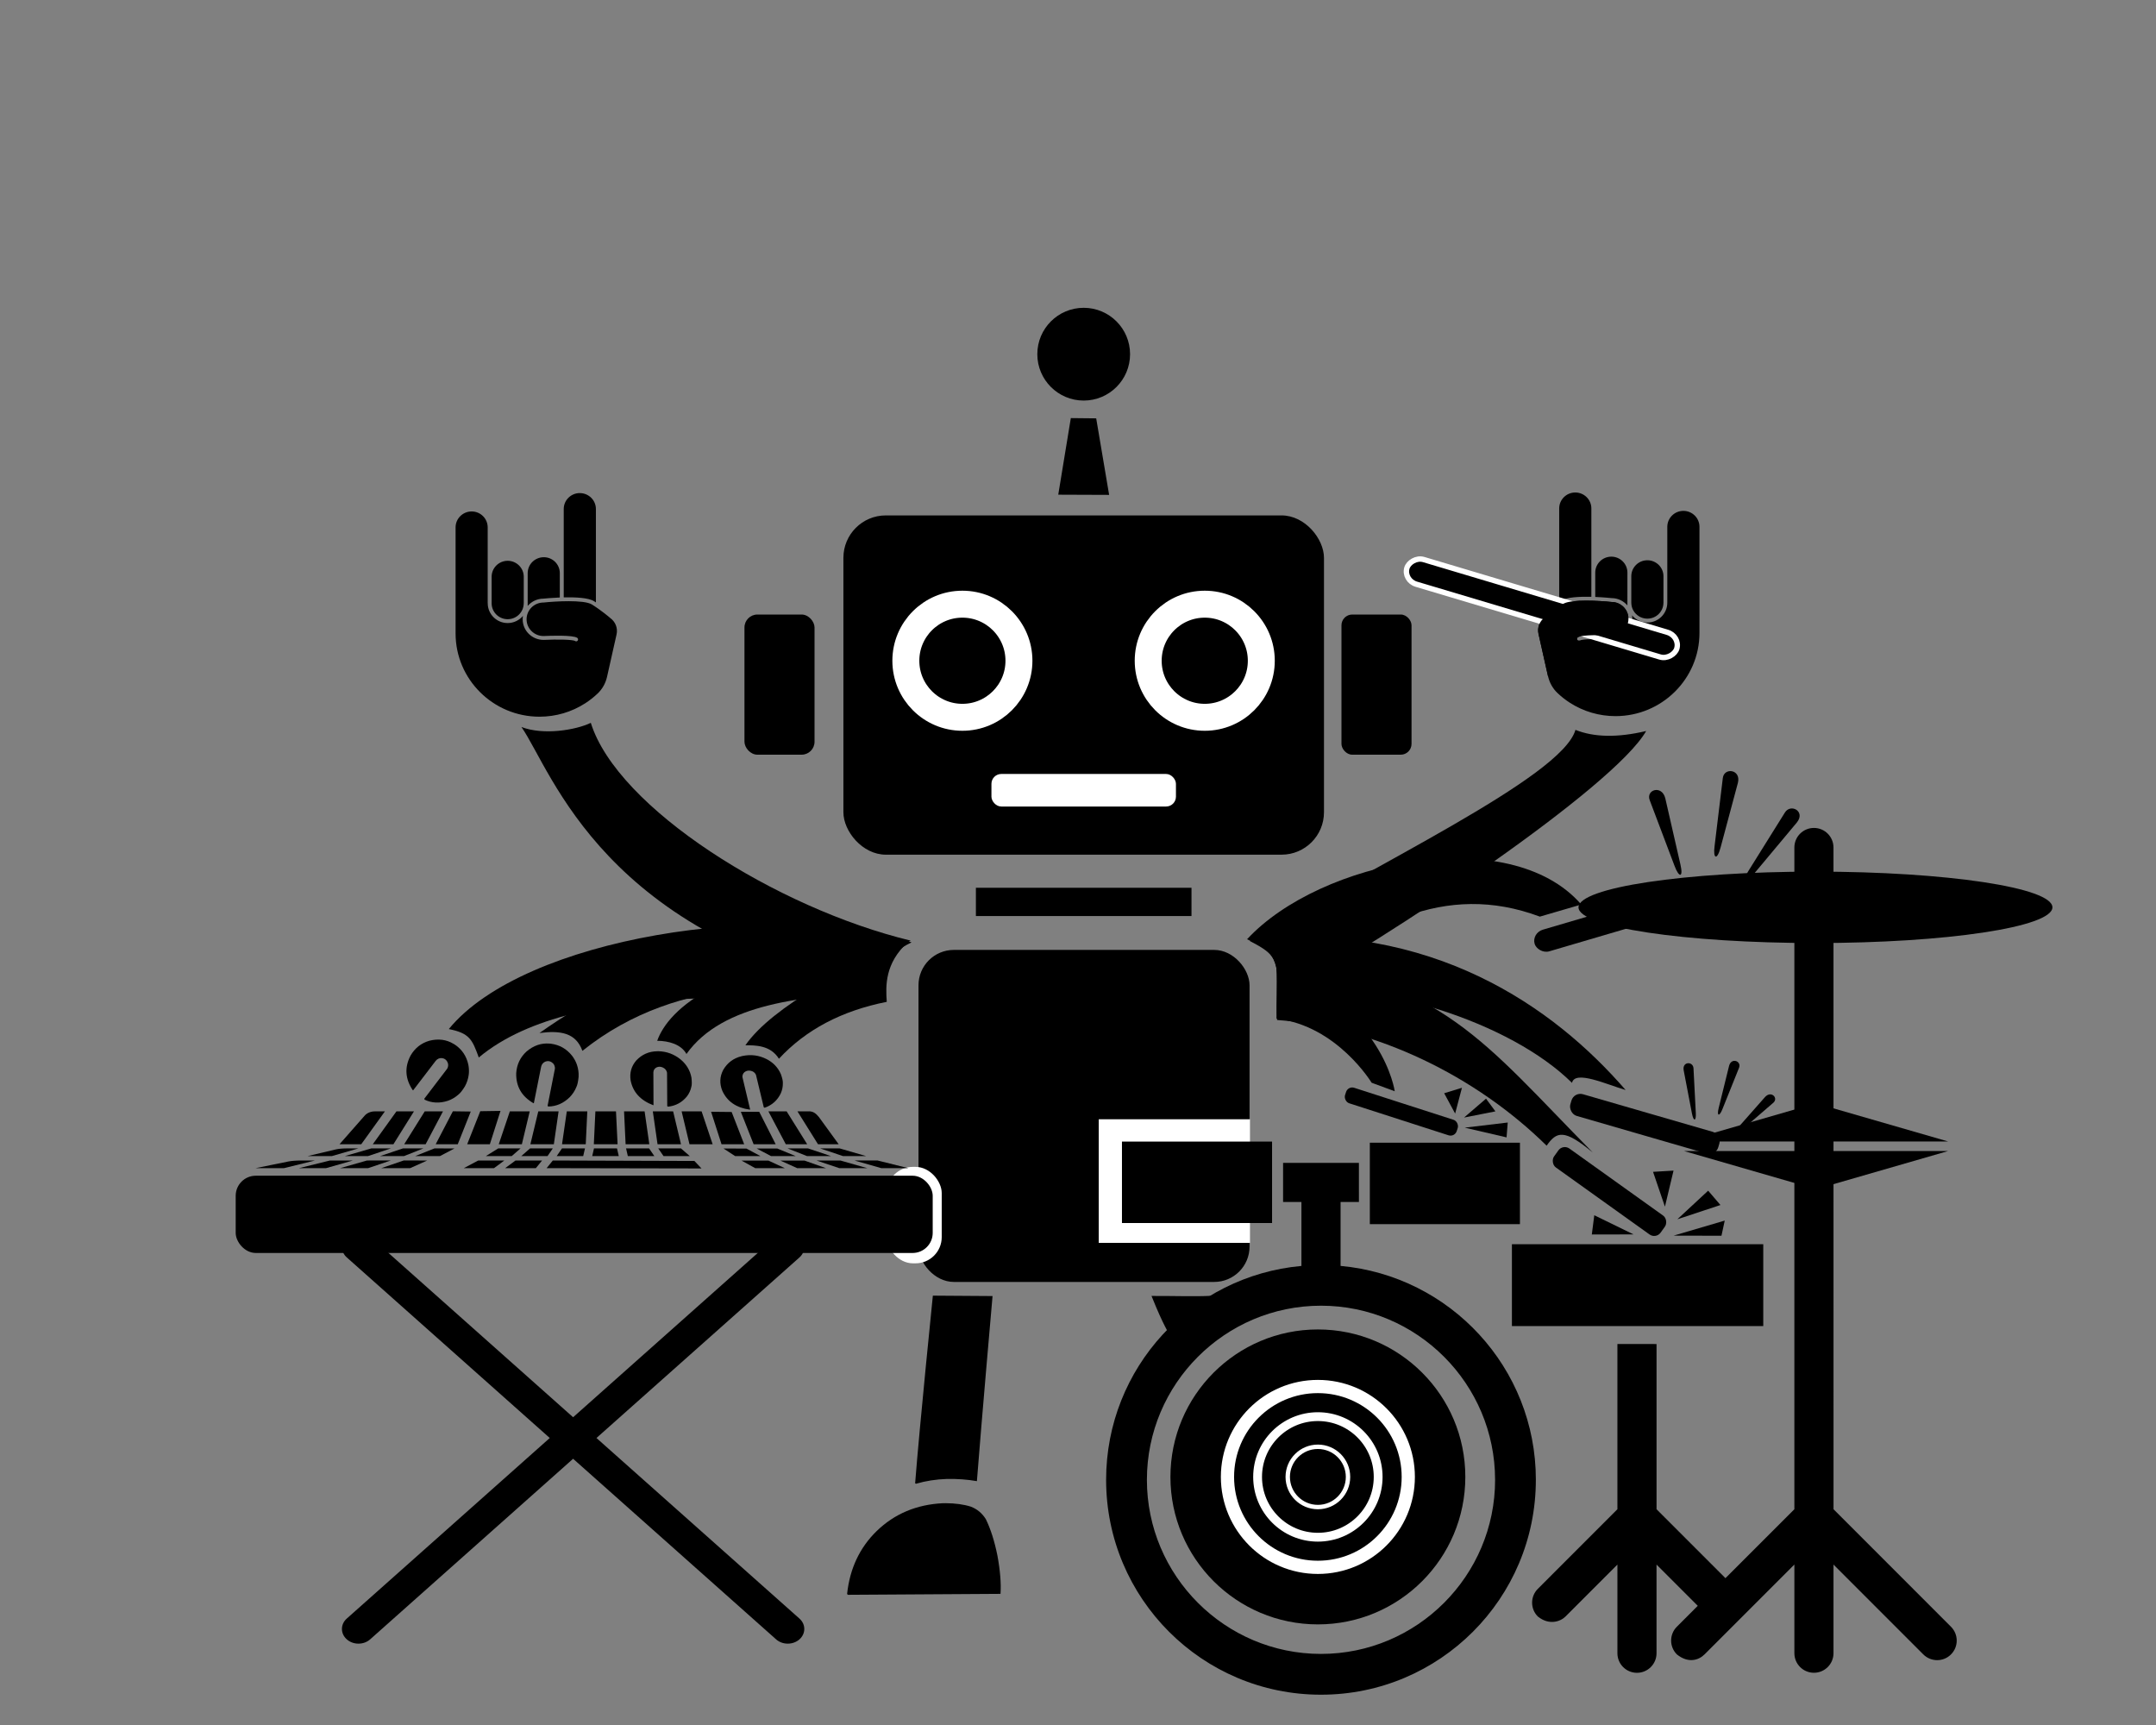 <?xml version="1.0" encoding="UTF-8" standalone="no"?>
<svg
   version="1.1"
   viewBox="-5 -10 100 80"
   id="svg230"
   sodipodi:docname="data-operator.svg"
   width="100"
   height="80"
   inkscape:version="1.2.1 (9c6d41e, 2022-07-14)"
   xmlns:inkscape="http://www.inkscape.org/namespaces/inkscape"
   xmlns:sodipodi="http://sodipodi.sourceforge.net/DTD/sodipodi-0.dtd"
   xmlns="http://www.w3.org/2000/svg"
   xmlns:svg="http://www.w3.org/2000/svg">
  <rect x="-5" y="-10" width="100" height="80" fill="#808080" stroke="none"/>
  <defs
     id="defs234" />
  <sodipodi:namedview
     id="namedview232"
     pagecolor="#505050"
     bordercolor="#eeeeee"
     borderopacity="1"
     inkscape:showpageshadow="0"
     inkscape:pageopacity="0"
     inkscape:pagecheckerboard="0"
     inkscape:deskcolor="#505050"
     showgrid="false"
     inkscape:zoom="12.949079"
     inkscape:cx="40.427584"
     inkscape:cy="39.423652"
     inkscape:window-width="2016"
     inkscape:window-height="1201"
     inkscape:window-x="1858"
     inkscape:window-y="111"
     inkscape:window-maximized="0"
     inkscape:current-layer="drum-play-group"
     showguides="true"
     inkscape:lockguides="true">
    <sodipodi:guide
       position="50.324,90.233"
       orientation="1,0"
       id="guide7063"
       inkscape:locked="true" />
  </sodipodi:namedview>
  <g
     id="head-group">
    <rect
       id="neck"
       width="10"
       height="1.311"
       x="40.264"
       y="31.172" />
    <rect
       id="head"
       width="22.29"
       height="15.734"
       x="34.119"
       y="13.903"
       rx="1.967" />
    <circle
       style="stroke:#ffffff;stroke-width:1.25;"
       id="right-eye"
       cx="39.638"
       cy="20.643"
       r="2.623"
       class="invert-stroke" />
    <circle
       style="stroke:#ffffff;stroke-width:1.25;"
       id="left-eye"
       cx="50.879"
       cy="20.643"
       r="2.623"
       class="invert-stroke" />
    <rect
       id="mouth"
       width="8.558"
       height="1.51"
       x="40.985"
       y="25.894"
       rx="0.458"
       style="fill:#ffffff;"
       class="invert-fill" />
    <rect
       id="ear-right"
       width="3.25"
       height="6.5"
       x="29.53"
       y="18.5"
       rx="0.6" />
    <rect
       id="ear-left"
       width="3.25"
       height="6.5"
       x="57.22"
       y="18.5"
       rx="0.5" />
    <g
       id="antenna-group">
      <circle
         id="antenna-ball"
         cx="45.264"
         cy="6.426"
         r="2.151" />
      <path
         d="m 44.084,12.942 0.583,-3.552 1.177,0.012 0.6,3.549 z"
         id="antenna" />
    </g>
  </g>
  <g
     id="torso-limbs-group">
    <rect
       id="torso"
       width="15.355"
       height="15.398"
       x="37.602"
       y="34.054"
       ry="1.639" />
    <path
       d="m 48.41,50.103 c 0.618,1.53 0.679,1.433 1.014,2.212 l 1.808,-1.312 c 0,0 0.406,0.419 -0.087,-0.906 -0.752,0.038 -1.64,9.45e-4 -2.735,0.005 z"
       id="leg-left" />
    <path
       d="m 41.038,50.107 -2.77,-0.019 c 0,0 -0.608,5.96 -0.822,8.701 l 0.038,0.023 c 0.456,-0.133 0.935,-0.207 1.434,-0.223 0.487,-0.01 0.953,0.026 1.393,0.102 0.209,-2.709 0.726,-8.586 0.726,-8.586 z"
       id="leg-right"
       sodipodi:nodetypes="cccccccc" />
    <path
       d="m 38.854,59.714 h -0.118 c -1.222,0.059 -2.246,0.489 -3.076,1.293 -0.789,0.771 -1.245,1.741 -1.37,2.917 l 0.038,0.038 7.078,-0.044 c 0.033,-0.474 -0.013,-1.068 -0.143,-1.775 -0.136,-0.671 -0.315,-1.234 -0.538,-1.69 -0.174,-0.277 -0.407,-0.469 -0.694,-0.579 -0.33,-0.105 -0.725,-0.159 -1.178,-0.161 z"
       id="right-foot" />
    <g
       id="right-arm-group">
      <path
         d="m 22.403,23.523 c -0.709,0.34 -2.205,0.583 -3.217,0.193 1.448,2.092 3.789,9.794 16.752,12.349 0.002,-1.05 0.302,-1.919 1.299,-2.443 C 30.997,32.114 23.634,27.469 22.403,23.523 Z"
         id="right-arm" />
      <path
         id="right-devel-hand"
         d="m 21.893,12.867 c -0.411,0 -0.746,0.331 -0.746,0.738 v 4.1 c 0.534,-0.012 1.146,0.013 1.408,0.178 0.028,0.018 0.057,0.037 0.084,0.055 v -4.332 c 0,-0.407 -0.335,-0.738 -0.746,-0.738 z m -5.016,0.852 c -0.411,0 -0.746,0.331 -0.746,0.738 v 4.922 c 0,2.127 1.745,3.859 3.893,3.859 0.756,0 1.49,-0.216 2.121,-0.623 0.205,-0.132 0.399,-0.285 0.576,-0.453 0.217,-0.207 0.368,-0.475 0.436,-0.777 l 0.441,-1.965 c 0.065,-0.292 -0.054,-0.591 -0.301,-0.764 -0.003,-0.002 -0.005,-0.005 -0.008,-0.008 -0.004,-0.003 -0.366,-0.319 -0.832,-0.613 -0.371,-0.234 -1.742,-0.146 -2.238,-0.092 -0.003,5.39e-4 -0.006,0 -0.01,0 -0.433,0 -0.785,0.348 -0.785,0.777 0,0.429 0.353,0.777 0.785,0.777 0.314,-0.015 1.366,-0.052 1.564,0.084 0.041,0.028 0.052,0.084 0.023,0.125 -0.028,0.041 -0.084,0.05 -0.125,0.021 -0.101,-0.069 -0.837,-0.08 -1.459,-0.051 -0.537,0 -0.969,-0.429 -0.969,-0.957 0,-0.053 0.005,-0.105 0.014,-0.156 -0.17,0.201 -0.426,0.332 -0.711,0.332 -0.51,0 -0.924,-0.412 -0.924,-0.918 v -0.008 c -5.44e-4,-0.004 -0.002,-0.008 -0.002,-0.012 V 14.469 c 0,-0.002 0.002,-0.004 0.002,-0.006 0,-0.002 -0.002,-0.004 -0.002,-0.006 0,-0.407 -0.333,-0.738 -0.744,-0.738 z m 3.344,2.123 c -0.411,0 -0.746,0.331 -0.746,0.738 v 1.521 c 0.176,-0.205 0.438,-0.336 0.73,-0.338 0.051,-0.005 0.368,-0.037 0.76,-0.053 v -1.131 c 0,-0.407 -0.333,-0.738 -0.744,-0.738 z m -1.674,0.166 c -0.411,0 -0.744,0.333 -0.744,0.74 v 1.211 c 0,0.002 -0.001,0.005 -0.002,0.008 5.44e-4,0.004 0.002,0.008 0.002,0.012 0,0.407 0.333,0.738 0.744,0.738 0.411,0 0.744,-0.331 0.744,-0.738 0,-0.004 0.001,-0.008 0.002,-0.012 v -1.219 c 0,-0.407 -0.335,-0.74 -0.746,-0.74 z" />
    </g>
    <g
       id="left-arm-group"
       class="arm-group">
      <path
         d="m 52.962,33.636 c 1.267,0.664 1.288,0.817 1.323,2.641 5.187,-2.814 15.574,-9.762 17.068,-12.375 -1.332,0.316 -2.42,0.292 -3.28,-0.053 -0.63,2.221 -9.604,6.356 -15.111,9.787 z"
         id="left-arm" />
      <g
         id="left-hand">
        <path
           id="drum-devil-hand"
           d="m 66.658,18.63 c 0.003,-0.002 0.005,-0.004 0.008,-0.006 0.004,-0.003 0.366,-0.32 0.832,-0.615 0.371,-0.234 1.741,-0.146 2.238,-0.092 0.003,5.4e-4 0.006,5.4e-4 0.01,5.4e-4 0.433,0 0.785,0.349 0.785,0.778 0,0.429 -0.352,0.778 -0.785,0.778 -0.314,-0.015 -1.367,-0.053 -1.565,0.083 -0.041,0.028 -0.051,0.084 -0.023,0.124 0.028,0.041 0.085,0.051 0.125,0.023 0.101,-0.069 0.836,-0.08 1.458,-0.051 0.537,0 0.97,-0.429 0.97,-0.957 0,-0.053 -0.005,-0.105 -0.014,-0.156 0.17,0.201 0.425,0.331 0.711,0.331 0.51,0 0.925,-0.412 0.925,-0.917 0,-0.003 -5.44e-4,-0.005 -5.44e-4,-0.008 5.44e-4,-0.004 0.001,-0.008 0.001,-0.012 v -3.49 c 0,-0.002 -5.45e-4,-0.004 -5.45e-4,-0.006 0,-0.002 5.45e-4,-0.004 5.45e-4,-0.006 0,-0.407 0.334,-0.739 0.746,-0.739 0.411,0 0.746,0.332 0.746,0.739 v 4.922 c 0,2.127 -1.746,3.858 -3.893,3.858 -0.756,0 -1.49,-0.215 -2.121,-0.622 -0.205,-0.132 -0.398,-0.284 -0.575,-0.453 -0.217,-0.207 -0.368,-0.476 -0.436,-0.778 l -0.441,-1.965 c -0.065,-0.292 0.052,-0.591 0.299,-0.764 z m 5.497,-0.689 c -5.44e-4,0.004 -0.001,0.008 -0.001,0.012 0,0.407 -0.334,0.738 -0.745,0.738 -0.411,0 -0.745,-0.331 -0.745,-0.738 0,-0.004 -5.45e-4,-0.009 -0.001,-0.012 v -1.219 c 0,-0.407 0.334,-0.739 0.746,-0.739 0.411,0 0.746,0.332 0.746,0.739 v 1.213 c 0,0.002 5.45e-4,0.004 0.001,0.007 z m -1.673,0.136 c -0.176,-0.205 -0.438,-0.337 -0.73,-0.338 -0.051,-0.005 -0.369,-0.038 -0.761,-0.054 v -1.13 c 0,-0.407 0.334,-0.739 0.746,-0.739 0.411,0 0.746,0.332 0.746,0.739 z m -3.08,-0.219 c -0.028,0.018 -0.056,0.036 -0.083,0.053 v -4.332 c 0,-0.407 0.334,-0.739 0.746,-0.739 0.411,0 0.746,0.332 0.746,0.739 v 4.099 c -0.534,-0.012 -1.146,0.015 -1.408,0.179 z" />
        <rect
           style="stroke:#ffffff;stroke-width:0.25"
           id="drum-devil-stick"
           width="13.067"
           height="1.194"
           x="-75.493"
           y="-2.176"
           rx="0.633"
           transform="matrix(-0.958,-0.286,-0.286,0.958,0,0)"
           class="invert-stroke" />
        <path
           d="m 66.658,18.63 c 0.003,-0.002 0.005,-0.004 0.008,-0.006 0.004,-0.003 0.366,-0.32 0.832,-0.615 0.371,-0.234 1.741,-0.146 2.238,-0.092 0.003,5.4e-4 0.006,5.4e-4 0.01,5.4e-4 0.433,0 0.785,0.349 0.785,0.778 0,0.429 -0.352,0.778 -0.785,0.778 -0.314,-0.015 -1.367,-0.053 -1.565,0.083 -0.041,0.028 -0.051,0.084 -0.023,0.124 0.028,0.041 0.125,0.023 0.125,0.023 l -1.485,1.655 -0.441,-1.965 c -0.065,-0.292 0.052,-0.591 0.299,-0.764 z"
           id="drum-devil-thumb" />
      </g>
    </g>
  </g>
  <g
     id="synth-group">
    <path
       d="m 32.08,47.352 c -0.299,-0.266 -0.784,-0.266 -1.083,0 l -9.415,8.375 -9.414,-8.375 c -0.299,-0.266 -0.784,-0.266 -1.083,0 -0.299,0.266 -0.299,0.697 0,0.963 l 9.414,8.375 -9.415,8.374 c -0.299,0.266 -0.299,0.697 0,0.963 0.15,0.134 0.346,0.2 0.542,0.2 0.196,0 0.392,-0.066 0.542,-0.199 l 9.414,-8.375 9.414,8.374 c 0.15,0.134 0.346,0.2 0.542,0.2 0.196,0 0.392,-0.066 0.542,-0.199 0.299,-0.266 0.299,-0.697 0,-0.963 l -9.415,-8.375 9.415,-8.374 c 0.299,-0.267 0.299,-0.697 0,-0.964 z"
       id="keyboard-stand" />
    <g
       id="synth-body-group">
      <rect
         style="fill:#ffffff"
         id="synth-body-bg"
         width="2.55"
         height="4.473"
         x="36.129"
         y="44.116"
         ry="1.214"
         class="invert-fill" />
      <rect
         id="synth-body"
         width="32.329"
         height="3.583"
         x="5.932"
         y="44.526"
         ry="0.932" />
    </g>
    <path
       id="synth-controls"
       d="m 18.214,41.52 -0.938,0.014 -0.607,1.533 h 1.051 z m -2.209,0.018 -0.797,1.529 h 0.994 0.029 l 0.604,-1.518 z m 16.537,0.002 c -0.032,-0.002 -0.068,-0.002 -0.105,0.002 h -0.449 l 0.953,1.525 h 0.959 L 32.986,41.809 c -0.111,-0.127 -0.218,-0.258 -0.443,-0.27 z m -20.158,0.002 c -0.186,0 -0.36,0.074 -0.469,0.197 l -1.168,1.328 h 1.008 l 1.098,-1.525 z m 1.004,0 -1.098,1.525 h 0.957 l 0.953,-1.525 z m 1.312,0 -0.953,1.525 h 0.994 l 0.805,-1.525 z m 3.947,0 -0.514,1.525 h 1.072 l 0.365,-1.525 z m 1.32,0 -0.367,1.525 h 1.088 l 0.221,-1.525 z m 1.322,0 -0.221,1.525 h 1.1 l 0.072,-1.525 z m 1.326,0 -0.072,1.525 h 1.102 l -0.074,-1.525 z m 1.33,0 0.072,1.525 h 1.1 L 24.898,41.541 Z m 1.334,0 0.219,1.525 h 1.088 l -0.365,-1.525 z m 1.336,0 0.365,1.525 H 28.054 l -0.512,-1.525 z m 4.025,0 0.807,1.525 h 0.992 l -0.953,-1.525 z m -2.658,0.018 0.484,1.508 h 1.051 l -0.582,-1.498 z m 1.379,0.002 0.594,1.506 h 0.029 0.994 L 30.216,41.563 Z m -18.26,1.697 c -0.208,0 -0.404,0.018 -0.525,0.047 L 9.269,43.615 h 1.127 l 1.23,-0.357 z m 1.123,0 -1.23,0.357 h 1.072 l 1.066,-0.357 z m 1.467,0 -1.064,0.357 h 1.111 l 0.9,-0.357 z m 1.461,0 -0.893,0.357 h 1.113 0.033 l 0.676,-0.355 z m 2.957,0 -0.574,0.357 h 1.199 l 0.41,-0.357 z m 1.477,0 -0.41,0.357 h 1.219 l 0.246,-0.357 z m 1.48,0 -0.246,0.357 h 1.23 l 0.082,-0.357 z m 1.484,0 -0.082,0.357 h 1.232 l -0.082,-0.357 z m 1.488,0 0.082,0.357 h 1.229 L 25.105,43.258 Z m 1.492,0 0.246,0.357 h 1.217 l -0.408,-0.357 z m 6,0 0.902,0.357 h 1.111 l -1.066,-0.357 z m 1.508,0 1.064,0.357 h 1.072 l -1.229,-0.357 z m -4.482,0.004 0.543,0.354 h 1.174 l -0.65,-0.35 z m 1.543,0.002 0.666,0.352 h 0.031 1.113 l -0.854,-0.352 z m -16.371,0.553 -1.043,0.357 h 1.301 0.037 l 0.791,-0.354 z m -4.736,0.002 c -0.243,0 -0.471,0.016 -0.613,0.045 l -1.529,0.311 h 1.318 l 1.438,-0.355 z m 1.312,0 -1.437,0.355 H 10.123 l 1.246,-0.355 z m 1.717,0 -1.246,0.355 h 1.299 L 13.128,43.818 Z m 5.162,0 -0.672,0.355 h 1.402 l 0.479,-0.355 z m 1.727,0 -0.48,0.355 h 1.424 l 0.289,-0.355 z m 1.73,0 -0.287,0.355 7.184,0.014 -0.33,-0.348 z m 12.23,0 1.055,0.355 h 1.299 l -1.246,-0.355 z m 1.762,0 1.244,0.355 h 1.254 L 35.697,43.818 Z m -5.238,0.004 0.635,0.352 h 1.373 L 30.642,43.824 Z m 1.803,0 0.779,0.352 h 0.037 1.301 l -0.998,-0.352 z" />
  </g>
  <g
     id="drumkit-group">
    <path
       d="m 80.041,30.035 v -0.731 c 0,-0.501 -0.406,-0.907 -0.907,-0.907 -0.501,0 -0.907,0.406 -0.907,0.907 V 30.499 59.994 L 75.03,63.19 71.834,59.994 v -7.662 l -1.815,-6.05e-4 v 7.662 l -3.691,3.692 c -0.354,0.354 -0.354,0.928 0,1.283 0.523,0.422 1.049,0.235 1.284,0 l 2.407,-2.408 v 4.112 c 0,0.501 0.406,0.907 0.907,0.907 0.501,0 0.907,-0.406 0.907,-0.907 v -4.113 l 1.913,1.913 -0.97,0.97 c -0.354,0.354 -0.354,0.928 0,1.283 0.523,0.422 1.008,0.276 1.284,0 l 4.167,-4.167 v 4.112 c 0,0.501 0.406,0.907 0.907,0.907 0.501,0 0.907,-0.406 0.907,-0.907 v -4.111 l 4.166,4.167 c 0.177,0.177 0.409,0.266 0.642,0.266 0.232,0 0.465,-0.088 0.642,-0.266 0.354,-0.354 0.354,-0.928 0,-1.283 L 80.043,59.994 Z M 66.236,58.629 c 0,5.504 -4.462,9.966 -9.966,9.966 -5.505,0 -9.966,-4.462 -9.966,-9.966 0,-5.198 3.979,-9.462 9.059,-9.919 v -2.965 h -0.851 v -1.815 h 3.517 l 6.1e-4,1.814 h -0.851 v 2.965 c 5.078,0.459 9.058,4.723 9.058,9.92 z m -1.891,0 c 0,-4.453 -3.622,-8.075 -8.074,-8.075 -4.453,0 -8.075,3.622 -8.075,8.075 0,4.452 3.622,8.074 8.075,8.074 4.453,0 8.075,-3.622 8.075,-8.075 z"
       id="drumkit-frame" />
    <rect
       id="snare-drum"
       width="11.658"
       height="3.796"
       x="65.126"
       y="47.703" />
    <rect
       id="low-tom"
       width="6.962"
       height="3.777"
       x="58.536"
       y="42.995" />
    <g
       id="high-tom-group">
      <rect
         style="fill:#ffffff;stroke-width:1.16"
         id="high-tom-bg"
         width="7.015"
         height="5.733"
         x="45.962"
         y="41.908"
         class="invert-fill" />
      <rect
         id="high-tom"
         width="6.962"
         height="3.777"
         x="47.039"
         y="42.943" />
    </g>
    <circle
       id="kick-drum"
       cx="56.126"
       cy="58.495"
       r="6.839" />
    <path
       id="hats"
       d="m 79.232,41.168 -6.125,1.77 h 12.252 z m -6.125,2.213 6.125,1.77 6.127,-1.77 z" />
    <ellipse
       id="cymbal"
       cx="79.205"
       cy="32.079"
       rx="10.991"
       ry="1.656" />
  </g>
  <g
     id="synth-play-group">
    <g
       id="synth-octave-4"
       class="note-group"
       transform="translate(0.28)">
      <path
         d="m 15.537,37.725 c 0.968,0.193 1.086,0.485 1.39,1.318 4.624,-3.861 14.892,-2.498 18.743,-2.679 0.002,-0.885 -0.238,-1.938 1.317,-2.664 -6.401,-1.995 -17.97,-0.227 -21.45,4.024 z"
         id="octave-4-arm" />
      <path
         d="m 15.813,38.444 -0.054,-0.032 c -0.333,-0.203 -0.71,-0.251 -1.128,-0.145 -0.381,0.113 -0.671,0.343 -0.871,0.692 -0.283,0.544 -0.248,1.078 0.108,1.605 l 0.017,-9.9e-4 1.044,-1.365 c 0.018,-0.023 0.037,-0.043 0.058,-0.059 0.092,-0.068 0.192,-0.086 0.3,-0.053 0.101,0.033 0.171,0.108 0.21,0.227 0.021,0.084 0.01,0.166 -0.032,0.245 l -1.066,1.398 0.015,0.044 c 0.339,0.16 0.701,0.175 1.085,0.049 0.181,-0.065 0.345,-0.162 0.488,-0.291 0.08,-0.061 0.179,-0.186 0.296,-0.375 0.094,-0.17 0.153,-0.35 0.178,-0.542 0.007,-0.062 0.012,-0.126 0.01,-0.19 l -0.004,-0.095 c -0.005,-0.064 -0.014,-0.127 -0.027,-0.19 -0.086,-0.392 -0.295,-0.7 -0.627,-0.923 z"
         id="octave-4-hand" />
    </g>
    <g
       id="synth-octave-3"
       class="note-group"
       transform="translate(0.28)">
      <path
         d="m 19.743,37.908 c 0.988,-0.129 1.687,-0.006 1.99,0.827 4.624,-3.701 10.239,-3.023 13.87,-2.762 -0.025,-0.899 0.255,-1.738 1.394,-2.27 -7.284,-1.112 -13.032,1.219 -17.255,4.205 z"
         id="octave-3-arm" />
      <path
         d="m 20.28,38.404 -0.063,-0.005 c -0.389,-0.035 -0.748,0.087 -1.077,0.367 -0.292,0.269 -0.451,0.603 -0.477,1.005 -0.015,0.613 0.253,1.077 0.804,1.394 l 0.015,-0.008 0.337,-1.685 c 0.006,-0.028 0.014,-0.055 0.026,-0.079 0.053,-0.102 0.134,-0.162 0.246,-0.18 0.105,-0.015 0.201,0.022 0.289,0.111 0.056,0.066 0.082,0.144 0.079,0.235 l -0.341,1.725 0.032,0.033 c 0.375,-0.005 0.707,-0.151 0.996,-0.434 0.134,-0.138 0.238,-0.297 0.31,-0.476 0.045,-0.09 0.079,-0.246 0.101,-0.467 0.01,-0.194 -0.016,-0.382 -0.079,-0.565 -0.021,-0.059 -0.045,-0.119 -0.075,-0.175 l -0.045,-0.083 c -0.032,-0.055 -0.069,-0.108 -0.108,-0.159 -0.25,-0.314 -0.573,-0.499 -0.969,-0.553 z"
         id="octave-3-hand" />
    </g>
    <g
       id="synth-octave-2"
       class="note-group"
       transform="translate(0.28)">
      <path
         d="m 25.261,38.752 -0.062,0.002 c -0.382,0.006 -0.704,0.148 -0.966,0.425 -0.229,0.264 -0.317,0.573 -0.263,0.928 0.106,0.54 0.454,0.923 1.048,1.149 l 0.013,-0.009 -0.006,-1.513 c -5.5e-5,-0.025 0.003,-0.05 0.01,-0.072 0.031,-0.094 0.098,-0.155 0.202,-0.182 0.098,-0.023 0.198,-2.4e-5 0.3,0.071 0.067,0.053 0.107,0.119 0.122,0.199 l 0.009,1.548 0.038,0.026 c 0.36,-0.04 0.651,-0.2 0.875,-0.476 0.102,-0.134 0.172,-0.284 0.205,-0.447 0.026,-0.083 0.028,-0.223 0.005,-0.42 -0.029,-0.171 -0.091,-0.334 -0.187,-0.489 -0.032,-0.05 -0.067,-0.1 -0.106,-0.147 l -0.06,-0.069 c -0.042,-0.046 -0.087,-0.088 -0.135,-0.129 -0.302,-0.252 -0.65,-0.384 -1.043,-0.394 z"
         id="octave-2-arm" />
      <path
         d="m 36.897,33.661 c -8.838,0.737 -11.193,3.201 -11.695,4.608 0.53,0.001 1.114,0.165 1.357,0.612 1.685,-2.366 5.442,-2.679 9.102,-2.898 0.03,-0.964 0.322,-1.772 1.236,-2.322 z"
         id="octave-2-hand" />
    </g>
    <g
       id="synth-octave-1"
       class="note-group"
       transform="translate(0.28)">
      <path
         d="m 36.839,33.689 c -2.603,1.061 -6.288,2.97 -7.546,4.787 0.459,0.001 1.16,-0.008 1.555,0.625 1.254,-1.352 2.917,-2.226 5.002,-2.639 -0.053,-0.742 -0.092,-1.796 0.989,-2.773 z"
         id="octave-1-arm" />
      <path
         d="m 29.169,38.969 -0.06,0.016 c -0.37,0.092 -0.652,0.304 -0.844,0.633 -0.163,0.309 -0.178,0.63 -0.045,0.964 0.226,0.502 0.653,0.795 1.282,0.88 l 0.01,-0.011 -0.35,-1.472 c -0.006,-0.025 -0.009,-0.049 -0.006,-0.072 0.009,-0.099 0.06,-0.174 0.155,-0.223 0.091,-0.045 0.193,-0.045 0.309,2.52e-4 0.077,0.036 0.132,0.092 0.164,0.166 l 0.362,1.506 0.043,0.017 c 0.341,-0.121 0.589,-0.343 0.743,-0.663 0.069,-0.154 0.102,-0.315 0.098,-0.482 0.006,-0.087 -0.024,-0.224 -0.09,-0.41 -0.067,-0.16 -0.164,-0.304 -0.293,-0.434 -0.042,-0.041 -0.088,-0.082 -0.137,-0.119 l -0.074,-0.053 c -0.051,-0.035 -0.105,-0.066 -0.161,-0.095 -0.352,-0.177 -0.72,-0.226 -1.105,-0.146 z"
         id="octave-1-hand" />
    </g>
  </g>
  <g
     id="drum-play-group">
    <g
       id="cymbal_hitgroup"
       class="hit-group">
      <path
         d="m 52.842,33.56 c 1.112,0.526 1.47,0.686 1.463,2.69 3.955,-3.374 7.711,-5.384 12.117,-3.74 L 68.345,31.949 C 65.027,28.122 56.221,29.904 52.842,33.56 Z"
         id="cymbal-arm"
         sodipodi:nodetypes="ccccc" />
      <rect
         id="cymbal-stick"
         width="9.176"
         height="1.047"
         x="53.968"
         y="50.544"
         rx="0.554"
         transform="rotate(-16.382)" />
      <path
         d="m 71.517,27.109 1.15,3.043 c 0.206,0.56 0.419,0.568 0.276,-0.056 l -0.703,-3.073 c -0.158,-0.635 -0.907,-0.402 -0.723,0.086 z m 6.27,0.574 -1.699,2.721 c -0.317,0.497 -0.179,0.652 0.232,0.16 l 2.025,-2.423 c 0.41,-0.509 -0.286,-0.894 -0.558,-0.458 z m -2.879,-1.6 -0.383,3.162 c -0.076,0.58 0.115,0.674 0.278,0.064 l 0.805,-3.005 c 0.155,-0.626 -0.639,-0.727 -0.7,-0.221 z"
         id="cymbal-impact" />
    </g>
    <g
       id="hats_hitgroup"
       class="hit-group">
      <path
         d="m 52.861,33.524 c 1.472,0.764 1.476,1.042 1.443,2.32 4.628,-0.376 10.738,1.543 13.609,4.376 0.133,-0.61 1.615,0.077 2.487,0.331 -3.318,-3.828 -8.948,-7.861 -17.539,-7.027 z"
         id="hats-arm"
         sodipodi:nodetypes="ccccc" />
      <rect
         id="hats-stick"
         width="7.144"
         height="1.047"
         x="76.626"
         y="20.098"
         rx="0.431"
         transform="rotate(16.157)" />
      <path
         d="m 77.246,41.145 -1.592,1.377 c -0.29,0.255 -0.412,0.194 -0.137,-0.116 l 1.351,-1.531 c 0.286,-0.312 0.634,0.05 0.379,0.271 z m -3.698,-1.6 0.107,2.069 c 0.023,0.38 -0.102,0.426 -0.18,0.02 l -0.383,-2 c -0.072,-0.415 0.439,-0.421 0.456,-0.089 z m 2.113,-0.026 -0.769,1.915 c -0.138,0.353 -0.274,0.348 -0.176,-0.049 l 0.483,-1.956 c 0.108,-0.403 0.585,-0.217 0.462,0.09 z"
         id="hits-impact" />
    </g>
    <g
       id="toms_hitgroup"
       class="hit-group">
      <path
         d="m 54.208,34.925 c 0.024,0.861 -0.016,1.562 2.9e-5,2.318 2.813,0.33 4.411,2.971 4.411,2.971 l 1.072,0.395 c 0,0 -0.518,-3.776 -5.483,-5.684 z"
         id="toms-arm"
         sodipodi:nodetypes="ccccc" />
      <rect
         id="toms-stick"
         width="5.442"
         height="0.755"
         x="67.131"
         y="20.765"
         rx="0.3"
         transform="rotate(17.863)" />
      <path
         d="m 62.938,42.297 1.994,-0.238 -0.054,0.689 z m -0.031,-0.469 1.018,-0.876 0.435,0.59 z m -0.414,-0.185 -0.509,-0.942 0.824,-0.253 z"
         id="toms-impact" />
    </g>
    <g
       id="snare_hitgroup"
       class="hit-group">
      <path
         d="m 54.057,34.377 c 0.353,0.488 0.159,2.172 0.176,2.927 4.594,0.33 9.223,2.598 12.503,5.829 0.463,-0.659 0.807,-0.795 2.145,0.321 -5.112,-5.178 -6.853,-7.886 -14.824,-9.078 z"
         id="snare-arm"
         sodipodi:nodetypes="ccccc" />
      <rect
         id="snare-stick"
         width="6.076"
         height="1.079"
         x="79.944"
         y="-4.245"
         rx="0.367"
         transform="rotate(35.572)" />
      <path
         d="m 72.623,47.305 2.374,-0.698 -0.152,0.703 z m 0.177,-0.759 1.428,-1.326 0.57,0.665 z m -2.032,0.702 -1.936,0.004 0.114,-0.893 z m 1.455,-1.287 -0.551,-1.615 0.95,-0.057 z"
         id="snare-impact" />
    </g>
    <g
       id="kick_hitgroup">
      <circle
         id="kick-impact-1"
         cx="56.126"
         cy="58.495"
         r="1.398"
         style="fill:none;stroke:#ffffff;stroke-width:0.204;stroke-opacity:1" />
      <circle
         id="kick-impact-2"
         cx="56.126"
         cy="58.495"
         r="2.796"
         style="fill:none;fill-opacity:1;stroke:#ffffff;stroke-width:0.409;stroke-opacity:1" />
      <circle
         id="kick-impact-3"
         cx="56.126"
         cy="58.495"
         r="4.193"
         style="fill:none;fill-opacity:1;stroke:#ffffff;stroke-width:0.613;stroke-opacity:1" />
    </g>
  </g>
</svg>
